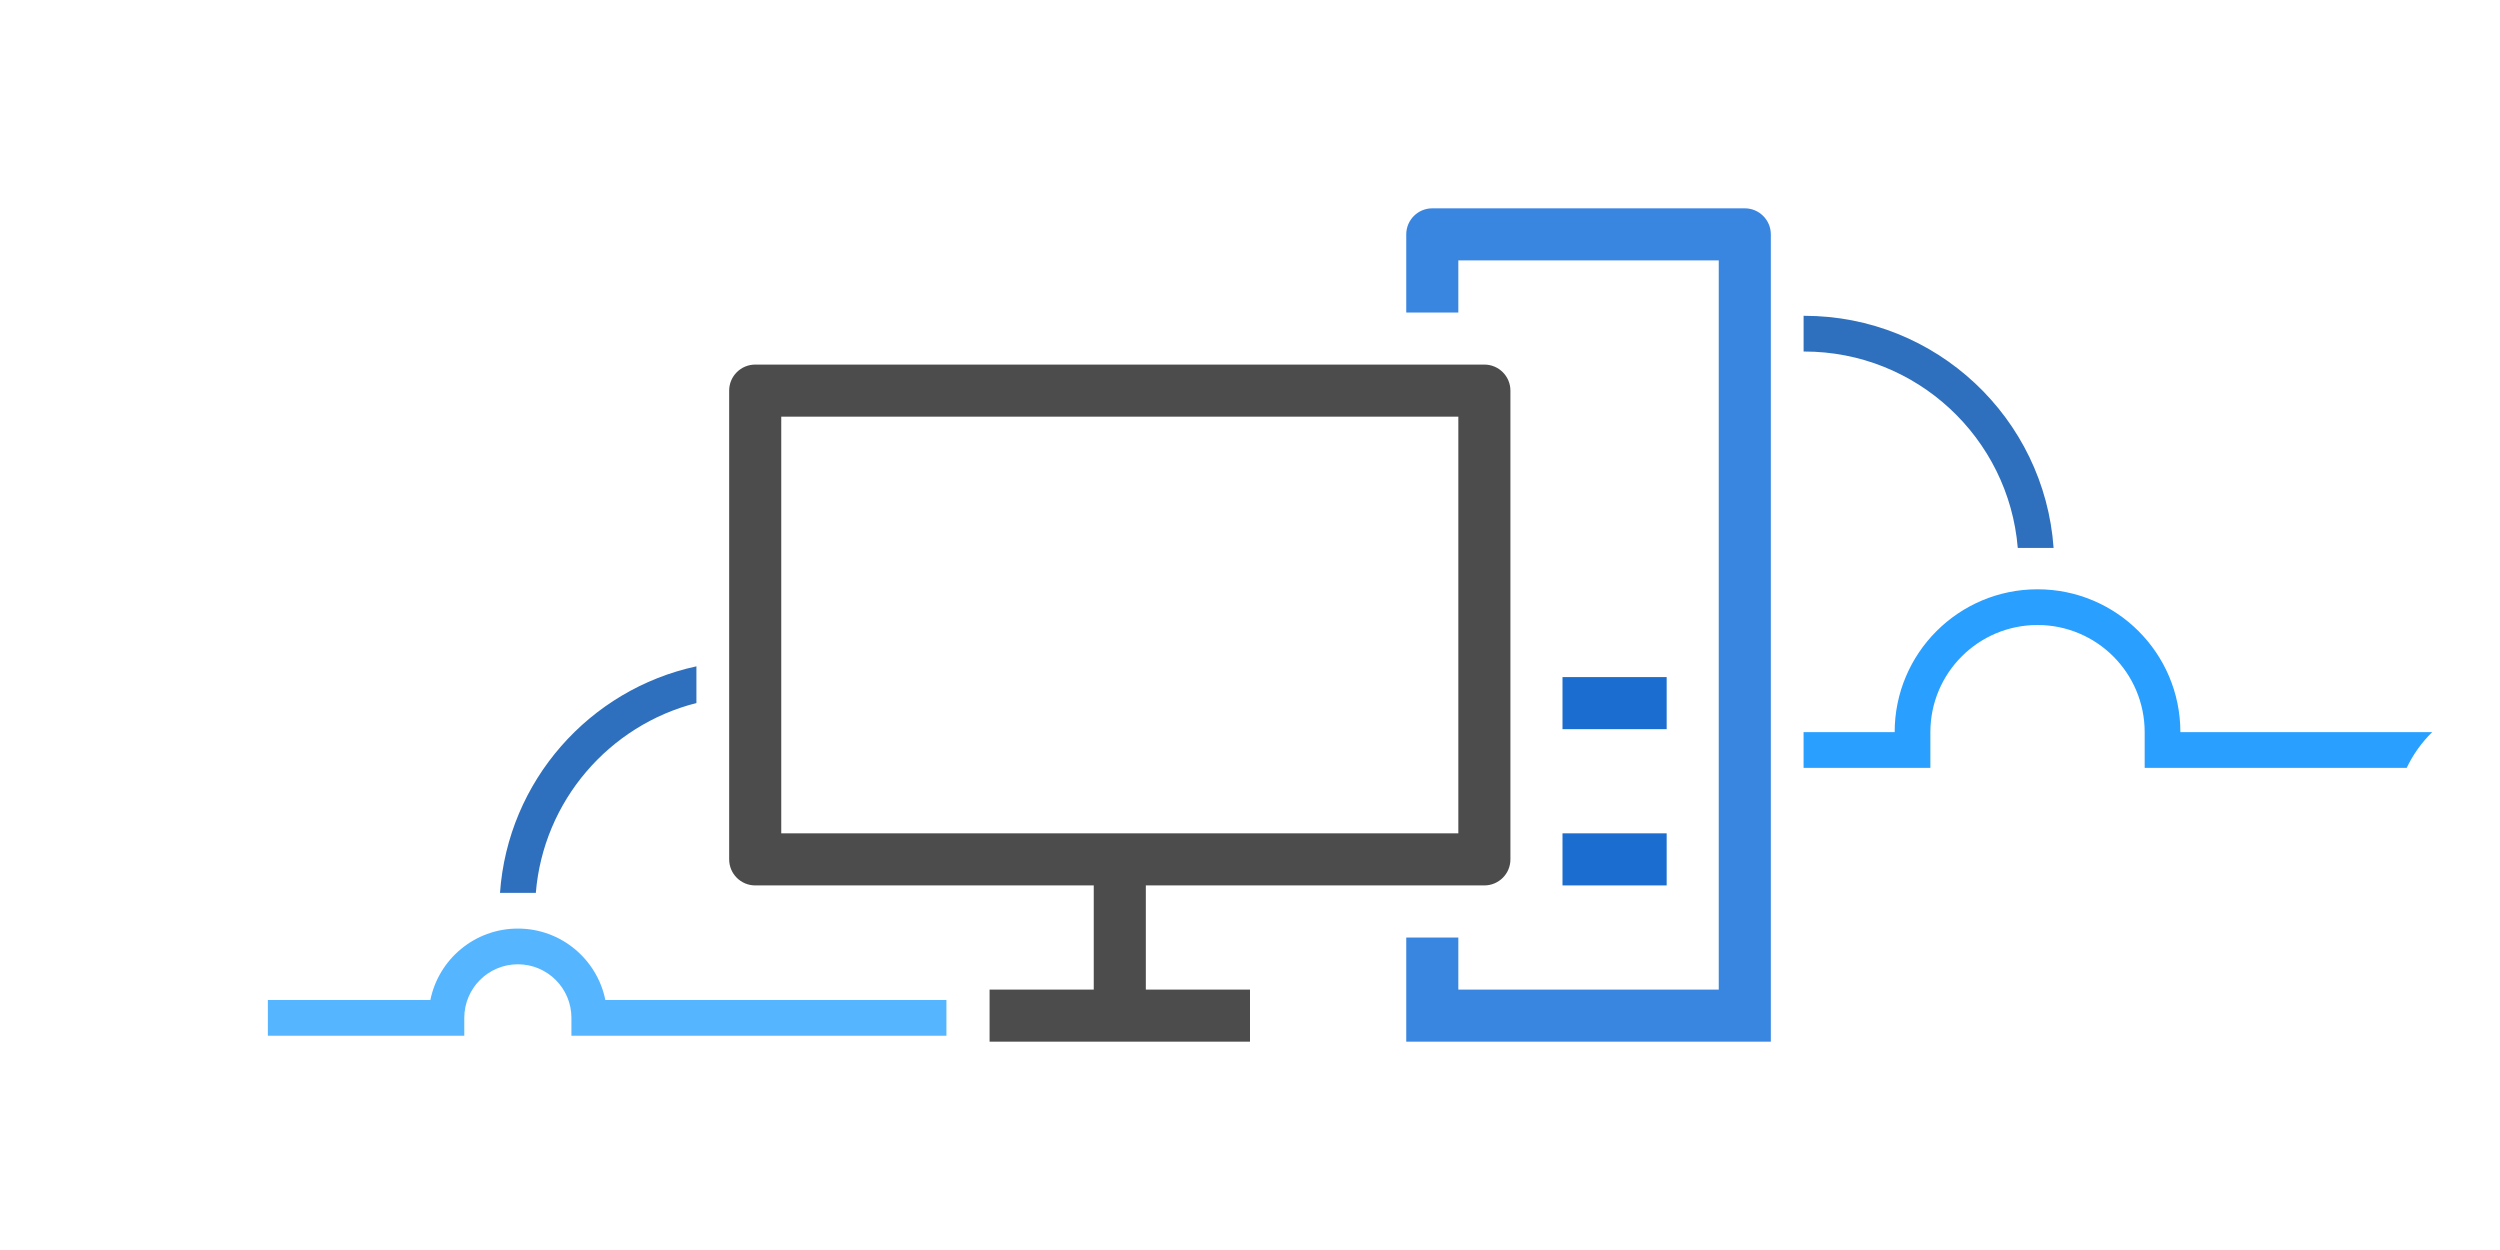 <svg xmlns="http://www.w3.org/2000/svg" width="180" height="90" viewBox="0 0 180 90">
    <g fill="none" fill-rule="evenodd">
        <g>
            <g>
                <g>
                    <g>
                        <g>
                            <path fill="#3986E1" d="M125.625 15c1.036 0 1.875.84 1.875 1.875V75h-26.25v-7.5H105v3.75h18.75v-52.5H105v3.75h-3.75v-5.625c0-1.036.84-1.875 1.875-1.875h22.5z" transform="translate(-2175, -265) translate(2010, 100) translate(5, 55) translate(70, 110) translate(90, 0)"/>
                            <path fill="#000" fill-opacity=".7" d="M106.875 26.25c1.036 0 1.875.84 1.875 1.875v33.75c0 1.036-.84 1.875-1.875 1.875H82.5v7.5H90V75H71.25v-3.75h7.5v-7.5H54.375c-1.036 0-1.875-.84-1.875-1.875v-33.75c0-1.036.84-1.875 1.875-1.875h52.5zM105 30H56.25v30H105V30z" transform="translate(-2175, -265) translate(2010, 100) translate(5, 55) translate(70, 110) translate(90, 0)"/>
                            <path fill="#1B6ED0" d="M120 60L120 63.75 112.5 63.75 112.5 60zM120 48.75L120 52.5 112.5 52.5 112.5 48.75z" transform="translate(-2175, -265) translate(2010, 100) translate(5, 55) translate(70, 110) translate(90, 0)"/>
                            <path fill="#299FFF" d="M146.701 45c-4.26 0-7.714 3.454-7.714 7.714v2.572h-9.13v-2.572h6.559c0-5.68 4.605-10.285 10.285-10.285 5.681 0 10.286 4.605 10.286 10.285h18.13c-.753.738-1.377 1.608-1.835 2.572h-18.866v-2.572c0-4.26-3.454-7.714-7.715-7.714z" transform="translate(-2175, -265) translate(2010, 100) translate(5, 55) translate(70, 110) translate(90, 0)"/>
                            <path fill="#55B6FF" d="M43.586 72h24.557v2.571h-27v-1.285c0-2.13-1.727-3.857-3.857-3.857s-3.857 1.726-3.857 3.857v1.285H19.286V72h11.7c.595-2.934 3.19-5.143 6.3-5.143s5.704 2.209 6.3 5.143z" transform="translate(-2175, -265) translate(2010, 100) translate(5, 55) translate(70, 110) translate(90, 0)"/>
                            <path fill="#2E70BE" d="M50.142 47.976v2.642c-6.276 1.595-11.016 7.037-11.563 13.668H36c.569-8.056 6.438-14.649 14.142-16.31z" transform="translate(-2175, -265) translate(2010, 100) translate(5, 55) translate(70, 110) translate(90, 0)"/>
                            <path fill="#2E70BE" d="M147.812 22.738h.045v2.572h-.045c-8.088 0-14.723 6.223-15.376 14.143h-2.579c.66-9.341 8.446-16.715 17.955-16.715z" transform="translate(-2175, -265) translate(2010, 100) translate(5, 55) translate(70, 110) translate(90, 0) translate(138.858, 31.096) scale(-1, 1) translate(-138.858, -31.096)"/>
                        </g>
                    </g>
                </g>
            </g>
        </g>
    </g>
</svg>
